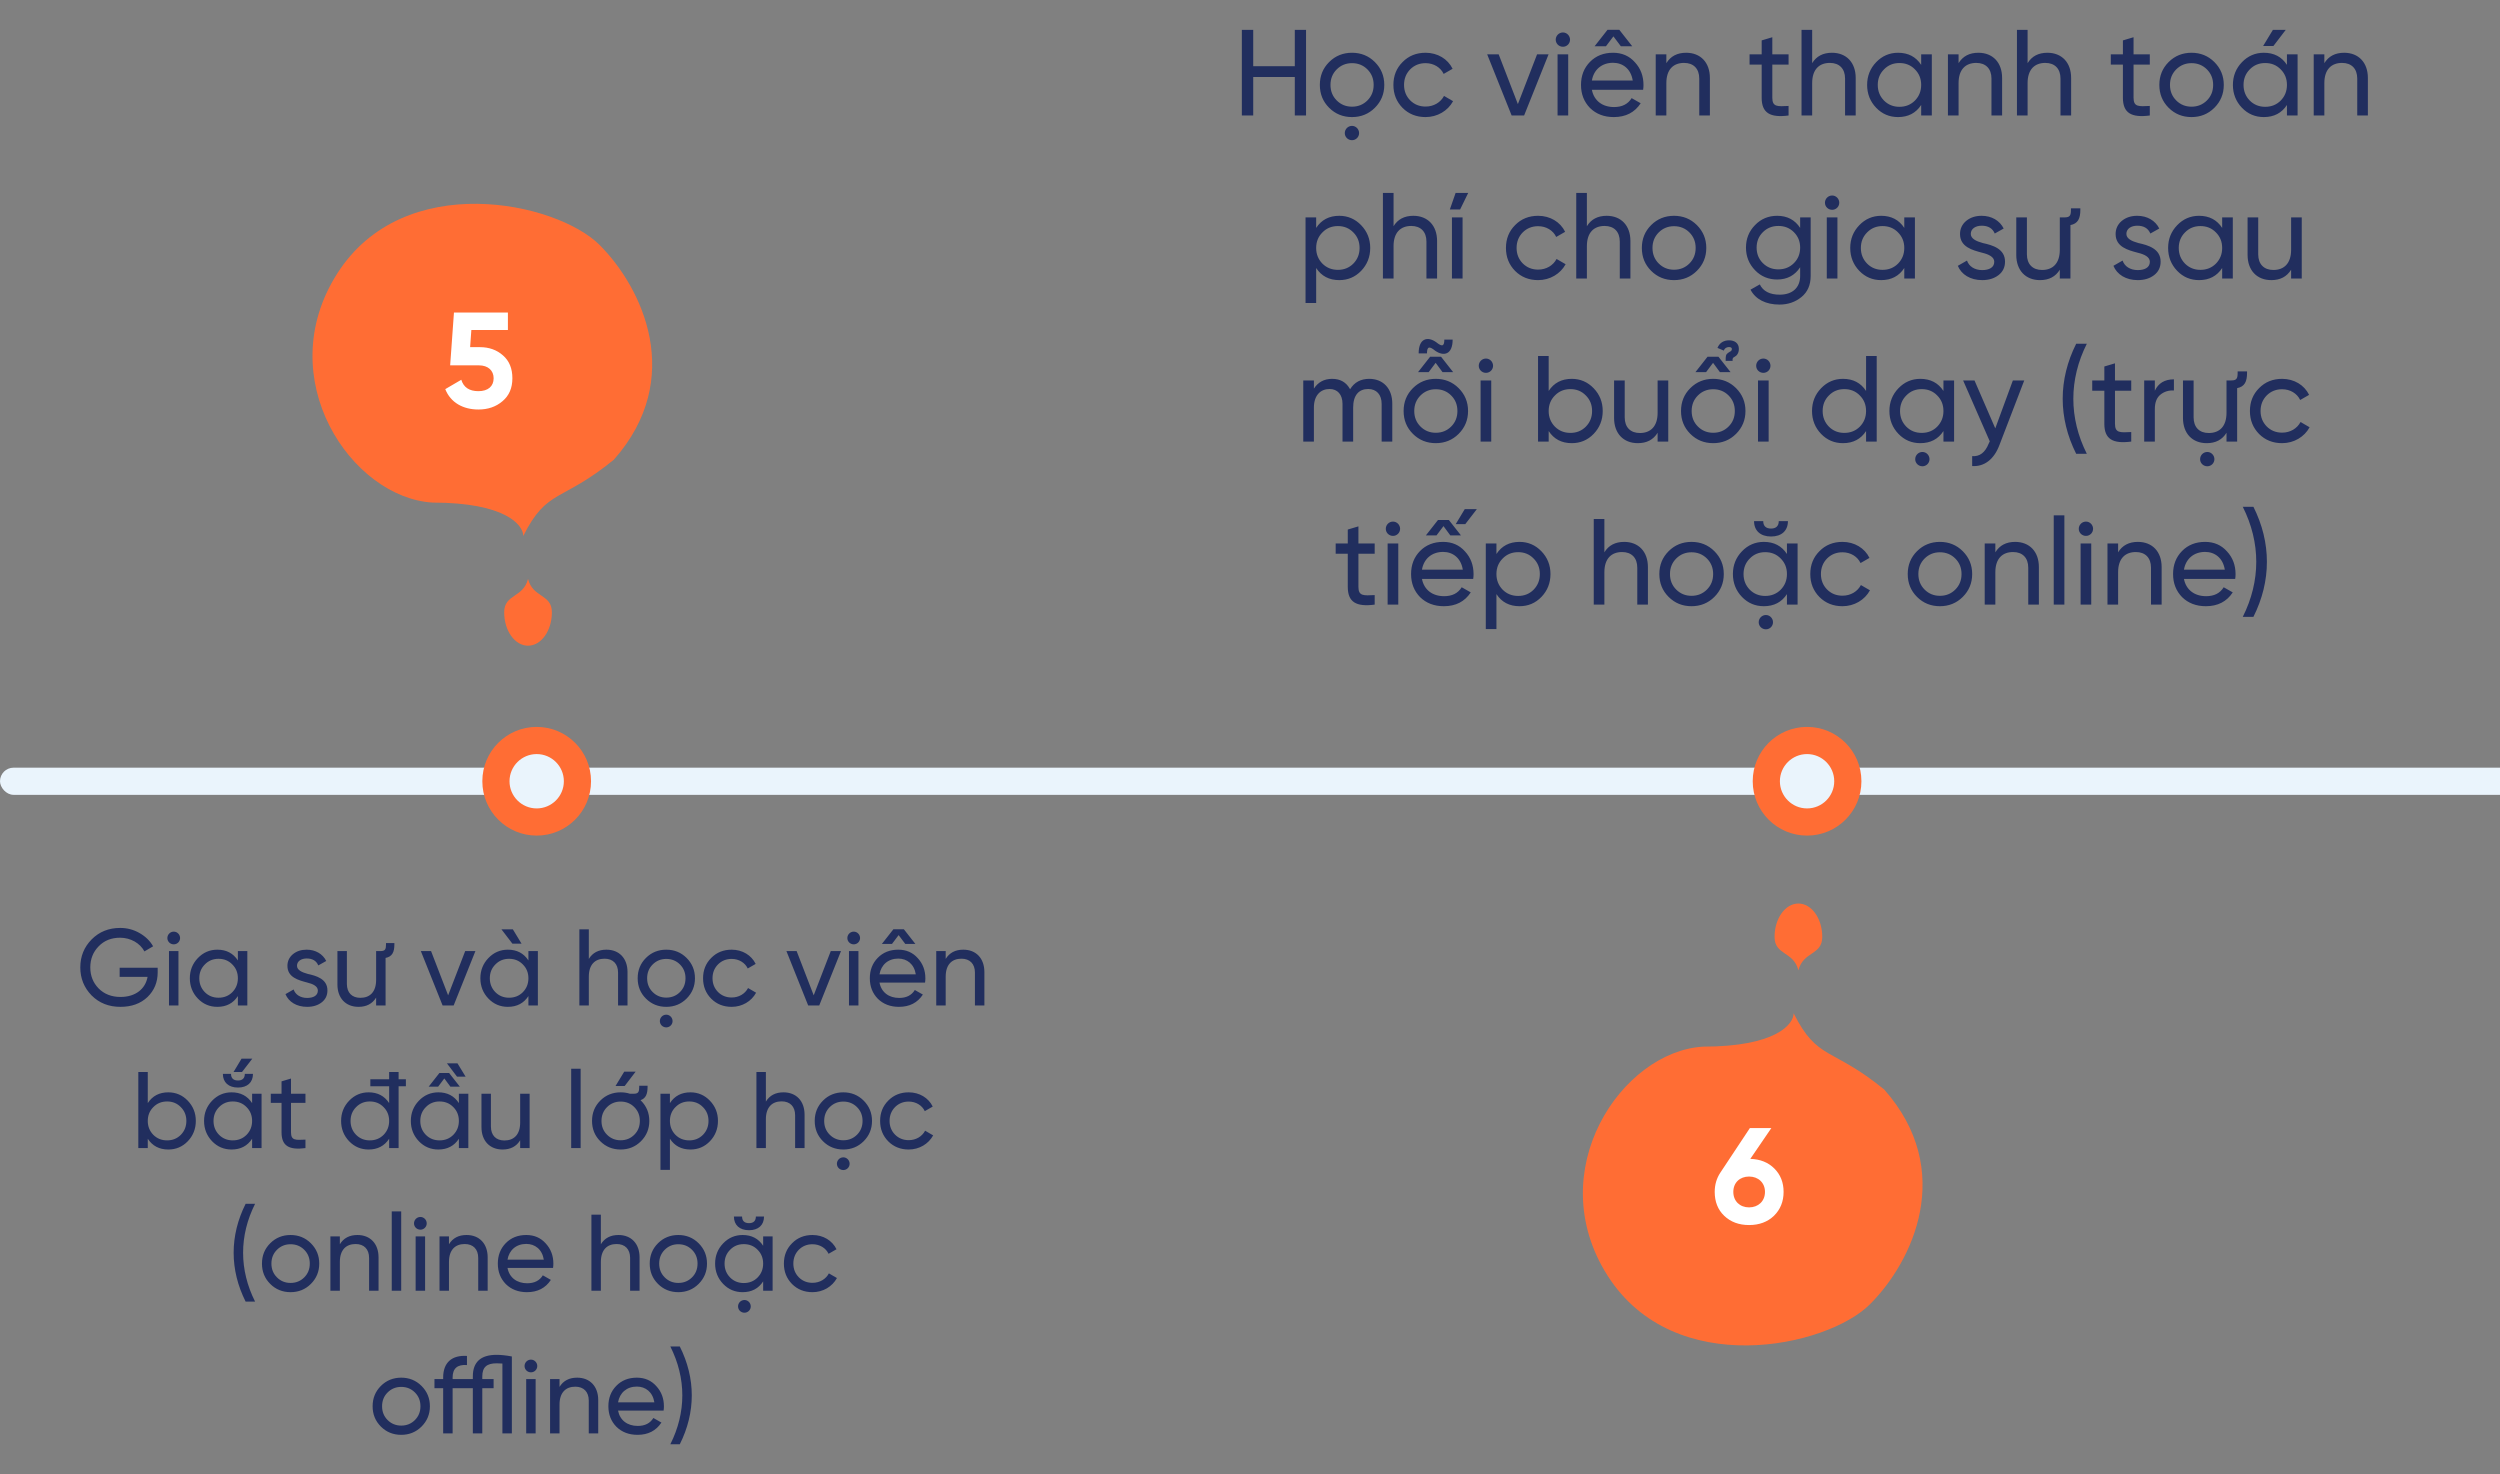 <svg width="368" height="217" viewBox="0 0 368 217" fill="none" xmlns="http://www.w3.org/2000/svg">
<rect x="0" y="0" width="368" height="217" fill="#808080" stroke="none"/>
<rect y="113" width="373" height="4" rx="2" fill="#EAF4FC"/>
<circle cx="266" cy="115" r="8" fill="#FF6D34"/>
<circle cx="266" cy="115" r="4" fill="#EAF4FC"/>
<circle cx="79" cy="115" r="8" fill="#FF6D34"/>
<circle cx="79" cy="115" r="4" fill="#EAF4FC"/>
<path d="M63.681 73.98C74.355 73.98 77.024 77.257 77.024 78.896C80.535 71.873 82.641 73.98 90.366 67.66C100.9 55.722 94.58 42.379 88.259 36.059C81.939 29.739 59.468 24.823 49.636 40.272C39.805 55.722 51.743 73.278 63.681 73.98Z" fill="#FF6D34"/>
<path d="M81.237 90.132C81.237 92.847 79.665 95.047 77.726 95.047C75.787 95.047 74.215 92.847 74.215 90.132C74.215 87.417 77.024 88.025 77.726 85.216C78.428 88.025 81.237 87.417 81.237 90.132Z" fill="#FF6D34"/>
<path d="M69.203 51.1L69.383 48.58H74.763V46H66.823L66.263 53.78H70.503C71.843 53.78 72.663 54.54 72.663 55.68C72.663 56.86 71.843 57.58 70.423 57.58C69.083 57.58 68.243 57.02 67.903 55.9L65.543 57.28C66.323 59.26 68.163 60.28 70.423 60.28C71.823 60.28 73.003 59.88 73.963 59.06C74.943 58.24 75.423 57.12 75.423 55.68C75.423 54.24 74.963 53.12 74.043 52.32C73.123 51.5 71.983 51.1 70.643 51.1H69.203Z" fill="white"/>
<path d="M17.611 142.448V143.792H21.723C21.419 145.536 19.979 146.752 17.739 146.752C16.427 146.752 15.355 146.336 14.523 145.504C13.707 144.672 13.291 143.632 13.291 142.4C13.291 141.168 13.707 140.128 14.523 139.296C15.339 138.448 16.395 138.032 17.675 138.032C19.227 138.032 20.619 138.832 21.259 140.048L22.539 139.296C22.075 138.48 21.403 137.84 20.539 137.344C19.675 136.848 18.731 136.592 17.691 136.592C16.011 136.592 14.603 137.152 13.483 138.288C12.379 139.408 11.819 140.784 11.819 142.4C11.819 144.016 12.379 145.392 13.483 146.528C14.603 147.648 16.011 148.208 17.723 148.208C19.371 148.208 20.699 147.728 21.707 146.768C22.715 145.792 23.211 144.576 23.211 143.12V142.448H17.611ZM25.58 139.008C26.092 139.008 26.508 138.592 26.508 138.08C26.508 137.568 26.092 137.136 25.58 137.136C25.052 137.136 24.636 137.568 24.636 138.08C24.636 138.592 25.052 139.008 25.58 139.008ZM26.268 148V140H24.876V148H26.268ZM35.016 141.376C34.328 140.32 33.32 139.792 31.992 139.792C30.872 139.792 29.912 140.208 29.128 141.024C28.344 141.84 27.944 142.832 27.944 144C27.944 145.168 28.344 146.176 29.128 146.992C29.912 147.808 30.872 148.208 31.992 148.208C33.32 148.208 34.328 147.68 35.016 146.624V148H36.408V140H35.016V141.376ZM32.168 146.864C31.368 146.864 30.696 146.592 30.152 146.048C29.608 145.488 29.336 144.816 29.336 144C29.336 143.184 29.608 142.512 30.152 141.968C30.696 141.408 31.368 141.136 32.168 141.136C32.984 141.136 33.656 141.408 34.2 141.968C34.744 142.512 35.016 143.184 35.016 144C35.016 144.816 34.744 145.488 34.2 146.048C33.656 146.592 32.984 146.864 32.168 146.864ZM43.717 142.16C43.717 141.472 44.357 141.088 45.141 141.088C45.989 141.088 46.565 141.424 46.853 142.112L48.021 141.456C47.509 140.416 46.437 139.792 45.141 139.792C44.325 139.792 43.653 140.016 43.109 140.464C42.581 140.912 42.309 141.488 42.309 142.176C42.309 143.872 43.941 144.288 45.205 144.624C46.085 144.832 46.789 145.184 46.789 145.808C46.789 146.56 46.117 146.896 45.205 146.896C44.229 146.896 43.477 146.416 43.221 145.648L42.021 146.336C42.485 147.472 43.653 148.208 45.205 148.208C46.085 148.208 46.789 147.984 47.349 147.552C47.909 147.12 48.197 146.528 48.197 145.808C48.213 144.096 46.549 143.632 45.301 143.36C44.421 143.12 43.717 142.784 43.717 142.16ZM56.821 139.008C56.821 139.712 56.709 140 56.005 140H55.365V144.24C55.365 146.032 54.437 146.88 53.045 146.88C51.813 146.88 51.061 146.128 51.061 144.832V140H49.669V144.912C49.669 146.944 50.901 148.208 52.773 148.208C53.941 148.208 54.805 147.76 55.365 146.848V148H56.757V141.008C57.733 140.816 58.053 140.16 58.053 139.008V138.816H56.821V139.008ZM65.964 146.512L63.452 140H61.948L65.148 148H66.78L69.98 140H68.476L65.964 146.512ZM75.494 136.8H73.814L75.43 138.912H76.774L75.494 136.8ZM77.782 141.376C77.094 140.32 76.086 139.792 74.758 139.792C73.638 139.792 72.678 140.208 71.894 141.024C71.11 141.84 70.71 142.832 70.71 144C70.71 145.168 71.11 146.176 71.894 146.992C72.678 147.808 73.638 148.208 74.758 148.208C76.086 148.208 77.094 147.68 77.782 146.624V148H79.174V140H77.782V141.376ZM74.934 146.864C74.134 146.864 73.462 146.592 72.918 146.048C72.374 145.488 72.102 144.816 72.102 144C72.102 143.184 72.374 142.512 72.918 141.968C73.462 141.408 74.134 141.136 74.934 141.136C75.75 141.136 76.422 141.408 76.966 141.968C77.51 142.512 77.782 143.184 77.782 144C77.782 144.816 77.51 145.488 76.966 146.048C76.422 146.592 75.75 146.864 74.934 146.864ZM89.267 139.792C88.099 139.792 87.235 140.24 86.675 141.152V136.8H85.283V148H86.675V143.76C86.675 141.968 87.603 141.12 88.995 141.12C90.227 141.12 90.979 141.872 90.979 143.168V148H92.371V143.088C92.371 141.056 91.139 139.792 89.267 139.792ZM98.074 151.232C98.586 151.232 99.002 150.816 99.002 150.304C99.002 149.792 98.586 149.36 98.074 149.36C97.546 149.36 97.13 149.792 97.13 150.304C97.13 150.816 97.546 151.232 98.074 151.232ZM101.066 146.992C101.882 146.176 102.298 145.184 102.298 144C102.298 142.816 101.882 141.824 101.066 141.008C100.25 140.192 99.242 139.792 98.074 139.792C96.906 139.792 95.898 140.192 95.082 141.008C94.266 141.824 93.866 142.816 93.866 144C93.866 145.184 94.266 146.176 95.082 146.992C95.898 147.808 96.906 148.208 98.074 148.208C99.242 148.208 100.25 147.808 101.066 146.992ZM98.074 146.848C97.29 146.848 96.618 146.576 96.074 146.032C95.53 145.488 95.258 144.816 95.258 144C95.258 143.184 95.53 142.512 96.074 141.968C96.618 141.424 97.29 141.152 98.074 141.152C98.874 141.152 99.546 141.424 100.09 141.968C100.634 142.512 100.906 143.184 100.906 144C100.906 144.816 100.634 145.488 100.09 146.032C99.546 146.576 98.874 146.848 98.074 146.848ZM107.699 148.208C109.251 148.208 110.611 147.392 111.299 146.128L110.115 145.44C109.667 146.288 108.771 146.832 107.699 146.832C106.899 146.832 106.227 146.56 105.683 146.016C105.155 145.472 104.883 144.8 104.883 144C104.883 143.184 105.155 142.512 105.683 141.968C106.227 141.424 106.899 141.152 107.699 141.152C108.771 141.152 109.667 141.712 110.067 142.56L111.235 141.888C110.611 140.608 109.283 139.792 107.699 139.792C106.499 139.792 105.491 140.192 104.691 141.008C103.891 141.808 103.491 142.8 103.491 144C103.491 145.2 103.891 146.192 104.691 147.008C105.491 147.808 106.499 148.208 107.699 148.208ZM119.777 146.512L117.265 140H115.761L118.961 148H120.593L123.793 140H122.289L119.777 146.512ZM125.674 139.008C126.186 139.008 126.602 138.592 126.602 138.08C126.602 137.568 126.186 137.136 125.674 137.136C125.146 137.136 124.73 137.568 124.73 138.08C124.73 138.592 125.146 139.008 125.674 139.008ZM126.362 148V140H124.97V148H126.362ZM133.254 138.944H134.742L133.046 136.784H131.51L129.814 138.944H131.302L132.278 137.648L133.254 138.944ZM136.166 144.64C136.198 144.432 136.214 144.224 136.214 144.016C136.214 142.848 135.846 141.856 135.094 141.04C134.358 140.208 133.398 139.792 132.23 139.792C130.998 139.792 129.99 140.192 129.206 140.992C128.422 141.792 128.038 142.8 128.038 144C128.038 145.216 128.438 146.224 129.222 147.024C130.022 147.808 131.062 148.208 132.326 148.208C133.894 148.208 135.062 147.6 135.846 146.4L134.662 145.728C134.182 146.512 133.414 146.896 132.358 146.896C130.838 146.896 129.734 146.064 129.462 144.64H136.166ZM132.23 141.104C133.51 141.104 134.566 141.904 134.806 143.424H129.462C129.702 142.016 130.742 141.104 132.23 141.104ZM141.798 139.792C140.63 139.792 139.766 140.24 139.206 141.152V140H137.814V148H139.206V143.76C139.206 141.968 140.134 141.12 141.526 141.12C142.758 141.12 143.51 141.872 143.51 143.168V148H144.902V143.088C144.902 141.056 143.67 139.792 141.798 139.792ZM24.777 160.792C23.449 160.792 22.441 161.32 21.753 162.376V157.8H20.361V169H21.753V167.624C22.441 168.68 23.449 169.208 24.777 169.208C25.897 169.208 26.857 168.808 27.641 167.992C28.425 167.176 28.825 166.168 28.825 165C28.825 163.832 28.425 162.84 27.641 162.024C26.857 161.208 25.897 160.792 24.777 160.792ZM24.601 167.864C23.785 167.864 23.113 167.592 22.569 167.048C22.025 166.488 21.753 165.816 21.753 165C21.753 164.184 22.025 163.512 22.569 162.968C23.113 162.408 23.785 162.136 24.601 162.136C25.401 162.136 26.073 162.408 26.617 162.968C27.161 163.512 27.433 164.184 27.433 165C27.433 165.816 27.161 166.488 26.617 167.048C26.073 167.592 25.401 167.864 24.601 167.864ZM35.03 160.088C36.406 160.088 37.238 159.336 37.238 158.072H36.038C36.038 158.712 35.686 159.048 35.03 159.048C34.358 159.048 34.006 158.712 34.006 158.072H32.806C32.806 159.336 33.654 160.088 35.03 160.088ZM37.11 162.376C36.422 161.32 35.414 160.792 34.086 160.792C32.966 160.792 32.006 161.208 31.222 162.024C30.438 162.84 30.038 163.832 30.038 165C30.038 166.168 30.438 167.176 31.222 167.992C32.006 168.808 32.966 169.208 34.086 169.208C35.414 169.208 36.422 168.68 37.11 167.624V169H38.502V161H37.11V162.376ZM34.262 167.864C33.462 167.864 32.79 167.592 32.246 167.048C31.702 166.488 31.43 165.816 31.43 165C31.43 164.184 31.702 163.512 32.246 162.968C32.79 162.408 33.462 162.136 34.262 162.136C35.078 162.136 35.75 162.408 36.294 162.968C36.838 163.512 37.11 164.184 37.11 165C37.11 165.816 36.838 166.488 36.294 167.048C35.75 167.592 35.078 167.864 34.262 167.864ZM34.374 157.8H35.622L37.142 155.832H35.558L34.374 157.8ZM44.963 161H42.835V158.76L41.443 159.176V161H39.859V162.344H41.443V166.68C41.443 168.664 42.531 169.32 44.963 169V167.752C43.539 167.816 42.835 167.912 42.835 166.68V162.344H44.963V161ZM58.674 158.872V157.8H57.282V158.872H54.514V159.896H57.282V162.376C56.594 161.32 55.586 160.792 54.258 160.792C53.138 160.792 52.178 161.208 51.394 162.024C50.61 162.84 50.21 163.832 50.21 165C50.21 166.168 50.61 167.176 51.394 167.992C52.178 168.808 53.138 169.208 54.258 169.208C55.586 169.208 56.594 168.68 57.282 167.624V169H58.674V159.896H59.746V158.872H58.674ZM54.434 167.864C53.634 167.864 52.962 167.592 52.418 167.048C51.874 166.488 51.602 165.816 51.602 165C51.602 164.184 51.874 163.512 52.418 162.968C52.962 162.408 53.634 162.136 54.434 162.136C55.25 162.136 55.922 162.408 56.466 162.968C57.01 163.512 57.282 164.184 57.282 165C57.282 165.816 57.01 166.488 56.466 167.048C55.922 167.592 55.25 167.864 54.434 167.864ZM66.299 159.96H67.691L66.107 157.944H64.683L63.099 159.96H64.491L65.403 158.744L66.299 159.96ZM67.547 162.376C66.859 161.32 65.851 160.792 64.523 160.792C63.403 160.792 62.443 161.208 61.659 162.024C60.875 162.84 60.475 163.832 60.475 165C60.475 166.168 60.875 167.176 61.659 167.992C62.443 168.808 63.403 169.208 64.523 169.208C65.851 169.208 66.859 168.68 67.547 167.624V169H68.939V161H67.547V162.376ZM64.699 167.864C63.899 167.864 63.227 167.592 62.683 167.048C62.139 166.488 61.867 165.816 61.867 165C61.867 164.184 62.139 163.512 62.683 162.968C63.227 162.408 63.899 162.136 64.699 162.136C65.515 162.136 66.187 162.408 66.731 162.968C67.275 163.512 67.547 164.184 67.547 165C67.547 165.816 67.275 166.488 66.731 167.048C66.187 167.592 65.515 167.864 64.699 167.864ZM68.539 158.488L67.339 156.52H65.787L67.275 158.488H68.539ZM76.568 165.24C76.568 167.032 75.64 167.88 74.248 167.88C73.016 167.88 72.264 167.128 72.264 165.832V161H70.872V165.912C70.872 167.944 72.104 169.208 73.976 169.208C75.144 169.208 76.008 168.76 76.568 167.848V169H77.96V161H76.568V165.24ZM85.471 169V157.32H84.079V169H85.471ZM90.603 159.864H91.947L93.563 157.752H91.883L90.603 159.864ZM94.347 167.992C95.163 167.176 95.579 166.184 95.579 165C95.579 163.816 95.163 162.824 94.347 162.008C94.315 161.992 94.299 161.976 94.283 161.944C95.051 161.688 95.323 161.048 95.323 160.008V159.816H94.091V160.008C94.091 160.712 93.979 161 93.275 161H92.731C92.299 160.856 91.835 160.792 91.355 160.792C90.187 160.792 89.179 161.192 88.363 162.008C87.547 162.824 87.147 163.816 87.147 165C87.147 166.184 87.547 167.176 88.363 167.992C89.179 168.808 90.187 169.208 91.355 169.208C92.523 169.208 93.531 168.808 94.347 167.992ZM91.355 167.848C90.571 167.848 89.899 167.576 89.355 167.032C88.811 166.488 88.539 165.816 88.539 165C88.539 164.184 88.811 163.512 89.355 162.968C89.899 162.424 90.571 162.152 91.355 162.152C92.155 162.152 92.827 162.424 93.371 162.968C93.915 163.512 94.187 164.184 94.187 165C94.187 165.816 93.915 166.488 93.371 167.032C92.827 167.576 92.155 167.848 91.355 167.848ZM101.636 160.792C100.308 160.792 99.3 161.32 98.612 162.376V161H97.22V172.2H98.612V167.624C99.3 168.68 100.308 169.208 101.636 169.208C102.756 169.208 103.716 168.808 104.5 167.992C105.284 167.176 105.684 166.168 105.684 165C105.684 163.832 105.284 162.84 104.5 162.024C103.716 161.208 102.756 160.792 101.636 160.792ZM101.46 167.864C100.644 167.864 99.972 167.592 99.428 167.048C98.884 166.488 98.612 165.816 98.612 165C98.612 164.184 98.884 163.512 99.428 162.968C99.972 162.408 100.644 162.136 101.46 162.136C102.26 162.136 102.932 162.408 103.476 162.968C104.02 163.512 104.292 164.184 104.292 165C104.292 165.816 104.02 166.488 103.476 167.048C102.932 167.592 102.26 167.864 101.46 167.864ZM115.329 160.792C114.161 160.792 113.297 161.24 112.737 162.152V157.8H111.345V169H112.737V164.76C112.737 162.968 113.665 162.12 115.057 162.12C116.289 162.12 117.041 162.872 117.041 164.168V169H118.433V164.088C118.433 162.056 117.201 160.792 115.329 160.792ZM124.136 172.232C124.648 172.232 125.064 171.816 125.064 171.304C125.064 170.792 124.648 170.36 124.136 170.36C123.608 170.36 123.192 170.792 123.192 171.304C123.192 171.816 123.608 172.232 124.136 172.232ZM127.128 167.992C127.944 167.176 128.36 166.184 128.36 165C128.36 163.816 127.944 162.824 127.128 162.008C126.312 161.192 125.304 160.792 124.136 160.792C122.968 160.792 121.96 161.192 121.144 162.008C120.328 162.824 119.928 163.816 119.928 165C119.928 166.184 120.328 167.176 121.144 167.992C121.96 168.808 122.968 169.208 124.136 169.208C125.304 169.208 126.312 168.808 127.128 167.992ZM124.136 167.848C123.352 167.848 122.68 167.576 122.136 167.032C121.592 166.488 121.32 165.816 121.32 165C121.32 164.184 121.592 163.512 122.136 162.968C122.68 162.424 123.352 162.152 124.136 162.152C124.936 162.152 125.608 162.424 126.152 162.968C126.696 163.512 126.968 164.184 126.968 165C126.968 165.816 126.696 166.488 126.152 167.032C125.608 167.576 124.936 167.848 124.136 167.848ZM133.761 169.208C135.313 169.208 136.673 168.392 137.361 167.128L136.177 166.44C135.729 167.288 134.833 167.832 133.761 167.832C132.961 167.832 132.289 167.56 131.745 167.016C131.217 166.472 130.945 165.8 130.945 165C130.945 164.184 131.217 163.512 131.745 162.968C132.289 162.424 132.961 162.152 133.761 162.152C134.833 162.152 135.729 162.712 136.129 163.56L137.297 162.888C136.673 161.608 135.345 160.792 133.761 160.792C132.561 160.792 131.553 161.192 130.753 162.008C129.953 162.808 129.553 163.8 129.553 165C129.553 166.2 129.953 167.192 130.753 168.008C131.553 168.808 132.561 169.208 133.761 169.208ZM37.549 191.6C35.197 186.912 35.197 181.888 37.549 177.2H36.157C33.805 181.888 33.805 186.912 36.157 191.6H37.549ZM45.761 188.992C46.577 188.176 46.993 187.184 46.993 186C46.993 184.816 46.577 183.824 45.761 183.008C44.945 182.192 43.937 181.792 42.769 181.792C41.601 181.792 40.593 182.192 39.777 183.008C38.961 183.824 38.561 184.816 38.561 186C38.561 187.184 38.961 188.176 39.777 188.992C40.593 189.808 41.601 190.208 42.769 190.208C43.937 190.208 44.945 189.808 45.761 188.992ZM42.769 188.848C41.985 188.848 41.313 188.576 40.769 188.032C40.225 187.488 39.953 186.816 39.953 186C39.953 185.184 40.225 184.512 40.769 183.968C41.313 183.424 41.985 183.152 42.769 183.152C43.569 183.152 44.241 183.424 44.785 183.968C45.329 184.512 45.601 185.184 45.601 186C45.601 186.816 45.329 187.488 44.785 188.032C44.241 188.576 43.569 188.848 42.769 188.848ZM52.618 181.792C51.45 181.792 50.586 182.24 50.026 183.152V182H48.634V190H50.026V185.76C50.026 183.968 50.954 183.12 52.346 183.12C53.578 183.12 54.33 183.872 54.33 185.168V190H55.722V185.088C55.722 183.056 54.49 181.792 52.618 181.792ZM59.057 190V178.32H57.665V190H59.057ZM61.885 181.008C62.397 181.008 62.813 180.592 62.813 180.08C62.813 179.568 62.397 179.136 61.885 179.136C61.357 179.136 60.941 179.568 60.941 180.08C60.941 180.592 61.357 181.008 61.885 181.008ZM62.573 190V182H61.181V190H62.573ZM68.681 181.792C67.513 181.792 66.649 182.24 66.089 183.152V182H64.697V190H66.089V185.76C66.089 183.968 67.017 183.12 68.409 183.12C69.641 183.12 70.393 183.872 70.393 185.168V190H71.785V185.088C71.785 183.056 70.553 181.792 68.681 181.792ZM81.408 186.64C81.44 186.432 81.456 186.224 81.456 186.016C81.456 184.848 81.088 183.856 80.336 183.04C79.6 182.208 78.64 181.792 77.472 181.792C76.24 181.792 75.232 182.192 74.448 182.992C73.664 183.792 73.28 184.8 73.28 186C73.28 187.216 73.68 188.224 74.464 189.024C75.264 189.808 76.304 190.208 77.568 190.208C79.136 190.208 80.304 189.6 81.088 188.4L79.904 187.728C79.424 188.512 78.656 188.896 77.6 188.896C76.08 188.896 74.976 188.064 74.704 186.64H81.408ZM77.472 183.104C78.752 183.104 79.808 183.904 80.048 185.424H74.704C74.944 184.016 75.984 183.104 77.472 183.104ZM91.04 181.792C89.872 181.792 89.008 182.24 88.448 183.152V178.8H87.056V190H88.448V185.76C88.448 183.968 89.376 183.12 90.768 183.12C92 183.12 92.752 183.872 92.752 185.168V190H94.144V185.088C94.144 183.056 92.912 181.792 91.04 181.792ZM102.839 188.992C103.655 188.176 104.071 187.184 104.071 186C104.071 184.816 103.655 183.824 102.839 183.008C102.023 182.192 101.015 181.792 99.847 181.792C98.679 181.792 97.671 182.192 96.855 183.008C96.039 183.824 95.639 184.816 95.639 186C95.639 187.184 96.039 188.176 96.855 188.992C97.671 189.808 98.679 190.208 99.847 190.208C101.015 190.208 102.023 189.808 102.839 188.992ZM99.847 188.848C99.063 188.848 98.391 188.576 97.847 188.032C97.303 187.488 97.031 186.816 97.031 186C97.031 185.184 97.303 184.512 97.847 183.968C98.391 183.424 99.063 183.152 99.847 183.152C100.647 183.152 101.319 183.424 101.863 183.968C102.407 184.512 102.679 185.184 102.679 186C102.679 186.816 102.407 187.488 101.863 188.032C101.319 188.576 100.647 188.848 99.847 188.848ZM112.336 183.376C111.648 182.32 110.64 181.792 109.312 181.792C108.192 181.792 107.232 182.208 106.448 183.024C105.664 183.84 105.264 184.832 105.264 186C105.264 187.168 105.664 188.176 106.448 188.992C107.232 189.808 108.192 190.208 109.312 190.208C110.64 190.208 111.648 189.68 112.336 188.624V190H113.728V182H112.336V183.376ZM109.488 188.864C108.688 188.864 108.016 188.592 107.472 188.048C106.928 187.488 106.656 186.816 106.656 186C106.656 185.184 106.928 184.512 107.472 183.968C108.016 183.408 108.688 183.136 109.488 183.136C110.304 183.136 110.976 183.408 111.52 183.968C112.064 184.512 112.336 185.184 112.336 186C112.336 186.816 112.064 187.488 111.52 188.048C110.976 188.592 110.304 188.864 109.488 188.864ZM109.584 193.232C110.096 193.232 110.512 192.816 110.512 192.304C110.512 191.792 110.096 191.36 109.584 191.36C109.056 191.36 108.64 191.792 108.64 192.304C108.64 192.816 109.056 193.232 109.584 193.232ZM110.256 181.088C111.632 181.088 112.464 180.336 112.464 179.072H111.264C111.264 179.712 110.912 180.048 110.256 180.048C109.584 180.048 109.232 179.712 109.232 179.072H108.032C108.032 180.336 108.88 181.088 110.256 181.088ZM119.597 190.208C121.149 190.208 122.509 189.392 123.197 188.128L122.013 187.44C121.565 188.288 120.669 188.832 119.597 188.832C118.797 188.832 118.125 188.56 117.581 188.016C117.053 187.472 116.781 186.8 116.781 186C116.781 185.184 117.053 184.512 117.581 183.968C118.125 183.424 118.797 183.152 119.597 183.152C120.669 183.152 121.565 183.712 121.965 184.56L123.133 183.888C122.509 182.608 121.181 181.792 119.597 181.792C118.397 181.792 117.389 182.192 116.589 183.008C115.789 183.808 115.389 184.8 115.389 186C115.389 187.2 115.789 188.192 116.589 189.008C117.389 189.808 118.397 190.208 119.597 190.208ZM62.05 209.992C62.866 209.176 63.282 208.184 63.282 207C63.282 205.816 62.866 204.824 62.05 204.008C61.234 203.192 60.226 202.792 59.058 202.792C57.89 202.792 56.882 203.192 56.066 204.008C55.25 204.824 54.85 205.816 54.85 207C54.85 208.184 55.25 209.176 56.066 209.992C56.882 210.808 57.89 211.208 59.058 211.208C60.226 211.208 61.234 210.808 62.05 209.992ZM59.058 209.848C58.274 209.848 57.602 209.576 57.058 209.032C56.514 208.488 56.242 207.816 56.242 207C56.242 206.184 56.514 205.512 57.058 204.968C57.602 204.424 58.274 204.152 59.058 204.152C59.858 204.152 60.53 204.424 61.074 204.968C61.618 205.512 61.89 206.184 61.89 207C61.89 207.816 61.618 208.488 61.074 209.032C60.53 209.576 59.858 209.848 59.058 209.848ZM73.09 199.432C70.77 199.432 69.602 200.488 69.602 202.6V203H66.626V202.76C66.626 201.432 67.33 200.824 68.738 200.936V199.592C66.482 199.448 65.234 200.6 65.234 202.76V203H63.954V204.344H65.234V211H66.626V204.344H69.602V211H70.994V204.344H72.658V203H70.994V202.6C70.994 201.24 71.666 200.68 73.09 200.68C73.282 200.68 73.57 200.696 73.954 200.712V211H75.346V199.672C74.498 199.512 73.746 199.432 73.09 199.432ZM78.158 202.008C78.67 202.008 79.086 201.592 79.086 201.08C79.086 200.568 78.67 200.136 78.158 200.136C77.63 200.136 77.214 200.568 77.214 201.08C77.214 201.592 77.63 202.008 78.158 202.008ZM78.846 211V203H77.454V211H78.846ZM84.954 202.792C83.786 202.792 82.922 203.24 82.362 204.152V203H80.97V211H82.362V206.76C82.362 204.968 83.29 204.12 84.682 204.12C85.914 204.12 86.666 204.872 86.666 206.168V211H88.058V206.088C88.058 204.056 86.826 202.792 84.954 202.792ZM97.681 207.64C97.713 207.432 97.729 207.224 97.729 207.016C97.729 205.848 97.361 204.856 96.609 204.04C95.873 203.208 94.913 202.792 93.745 202.792C92.513 202.792 91.505 203.192 90.721 203.992C89.937 204.792 89.553 205.8 89.553 207C89.553 208.216 89.953 209.224 90.737 210.024C91.537 210.808 92.577 211.208 93.841 211.208C95.409 211.208 96.577 210.6 97.361 209.4L96.177 208.728C95.697 209.512 94.929 209.896 93.873 209.896C92.353 209.896 91.249 209.064 90.977 207.64H97.681ZM93.745 204.104C95.025 204.104 96.081 204.904 96.321 206.424H90.977C91.217 205.016 92.257 204.104 93.745 204.104ZM100.065 212.6C102.417 207.912 102.417 202.888 100.065 198.2H98.673C101.025 202.888 101.025 207.912 98.673 212.6H100.065Z" fill="#212E5E"/>
<path d="M250.681 154.067C261.355 154.067 264.024 150.79 264.024 149.152C267.535 156.174 269.641 154.067 277.366 160.387C287.9 172.326 281.58 185.668 275.259 191.988C268.939 198.309 246.468 203.224 236.636 187.775C226.805 172.326 238.743 154.77 250.681 154.067Z" fill="#FF6D34"/>
<path d="M268.237 137.916C268.237 135.201 266.665 133 264.726 133C262.787 133 261.215 135.201 261.215 137.916C261.215 140.631 264.024 140.022 264.726 142.831C265.428 140.022 268.237 140.631 268.237 137.916Z" fill="#FF6D34"/>
<path d="M260.745 166.047H257.585L253.225 172.627C252.685 173.447 252.405 174.387 252.405 175.447C252.405 176.887 252.865 178.067 253.805 178.967C254.745 179.867 255.965 180.327 257.465 180.327C258.965 180.327 260.185 179.867 261.125 178.967C262.065 178.047 262.545 176.867 262.545 175.447C262.545 174.047 262.085 172.907 261.185 172.007C260.285 171.107 259.105 170.627 257.645 170.587L260.745 166.047ZM259.805 175.447C259.805 176.827 258.805 177.727 257.465 177.727C256.125 177.727 255.145 176.827 255.145 175.447C255.145 174.067 256.125 173.187 257.465 173.187C258.805 173.187 259.805 174.087 259.805 175.447Z" fill="white"/>
<path d="M190.594 9.746H184.474V4.4H182.8V17H184.474V11.33H190.594V17H192.25V4.4H190.594V9.746ZM199.015 20.636C199.591 20.636 200.059 20.168 200.059 19.592C200.059 19.016 199.591 18.53 199.015 18.53C198.421 18.53 197.953 19.016 197.953 19.592C197.953 20.168 198.421 20.636 199.015 20.636ZM202.381 15.866C203.299 14.948 203.767 13.832 203.767 12.5C203.767 11.168 203.299 10.052 202.381 9.134C201.463 8.216 200.329 7.766 199.015 7.766C197.701 7.766 196.567 8.216 195.649 9.134C194.731 10.052 194.281 11.168 194.281 12.5C194.281 13.832 194.731 14.948 195.649 15.866C196.567 16.784 197.701 17.234 199.015 17.234C200.329 17.234 201.463 16.784 202.381 15.866ZM199.015 15.704C198.133 15.704 197.377 15.398 196.765 14.786C196.153 14.174 195.847 13.418 195.847 12.5C195.847 11.582 196.153 10.826 196.765 10.214C197.377 9.602 198.133 9.296 199.015 9.296C199.915 9.296 200.671 9.602 201.283 10.214C201.895 10.826 202.201 11.582 202.201 12.5C202.201 13.418 201.895 14.174 201.283 14.786C200.671 15.398 199.915 15.704 199.015 15.704ZM209.843 17.234C211.589 17.234 213.119 16.316 213.893 14.894L212.561 14.12C212.057 15.074 211.049 15.686 209.843 15.686C208.943 15.686 208.187 15.38 207.575 14.768C206.981 14.156 206.675 13.4 206.675 12.5C206.675 11.582 206.981 10.826 207.575 10.214C208.187 9.602 208.943 9.296 209.843 9.296C211.049 9.296 212.057 9.926 212.507 10.88L213.821 10.124C213.119 8.684 211.625 7.766 209.843 7.766C208.493 7.766 207.359 8.216 206.459 9.134C205.559 10.034 205.109 11.15 205.109 12.5C205.109 13.85 205.559 14.966 206.459 15.884C207.359 16.784 208.493 17.234 209.843 17.234ZM223.431 15.326L220.605 8H218.913L222.513 17H224.349L227.949 8H226.257L223.431 15.326ZM230.065 6.884C230.641 6.884 231.109 6.416 231.109 5.84C231.109 5.264 230.641 4.778 230.065 4.778C229.471 4.778 229.003 5.264 229.003 5.84C229.003 6.416 229.471 6.884 230.065 6.884ZM230.839 17V8H229.273V17H230.839ZM238.592 6.812H240.266L238.358 4.382H236.63L234.722 6.812H236.396L237.494 5.354L238.592 6.812ZM241.868 13.22C241.904 12.986 241.922 12.752 241.922 12.518C241.922 11.204 241.508 10.088 240.662 9.17C239.834 8.234 238.754 7.766 237.44 7.766C236.054 7.766 234.92 8.216 234.038 9.116C233.156 10.016 232.724 11.15 232.724 12.5C232.724 13.868 233.174 15.002 234.056 15.902C234.956 16.784 236.126 17.234 237.548 17.234C239.312 17.234 240.626 16.55 241.508 15.2L240.176 14.444C239.636 15.326 238.772 15.758 237.584 15.758C235.874 15.758 234.632 14.822 234.326 13.22H241.868ZM237.44 9.242C238.88 9.242 240.068 10.142 240.338 11.852H234.326C234.596 10.268 235.766 9.242 237.44 9.242ZM248.204 7.766C246.89 7.766 245.918 8.27 245.288 9.296V8H243.722V17H245.288V12.23C245.288 10.214 246.332 9.26 247.898 9.26C249.284 9.26 250.13 10.106 250.13 11.564V17H251.696V11.474C251.696 9.188 250.31 7.766 248.204 7.766ZM263.278 8H260.884V5.48L259.318 5.948V8H257.536V9.512H259.318V14.39C259.318 16.622 260.542 17.36 263.278 17V15.596C261.676 15.668 260.884 15.776 260.884 14.39V9.512H263.278V8ZM269.667 7.766C268.353 7.766 267.381 8.27 266.751 9.296V4.4H265.185V17H266.751V12.23C266.751 10.214 267.795 9.26 269.361 9.26C270.747 9.26 271.593 10.106 271.593 11.564V17H273.159V11.474C273.159 9.188 271.773 7.766 269.667 7.766ZM282.797 9.548C282.023 8.36 280.889 7.766 279.395 7.766C278.135 7.766 277.055 8.234 276.173 9.152C275.291 10.07 274.841 11.186 274.841 12.5C274.841 13.814 275.291 14.948 276.173 15.866C277.055 16.784 278.135 17.234 279.395 17.234C280.889 17.234 282.023 16.64 282.797 15.452V17H284.363V8H282.797V9.548ZM279.593 15.722C278.693 15.722 277.937 15.416 277.325 14.804C276.713 14.174 276.407 13.418 276.407 12.5C276.407 11.582 276.713 10.826 277.325 10.214C277.937 9.584 278.693 9.278 279.593 9.278C280.511 9.278 281.267 9.584 281.879 10.214C282.491 10.826 282.797 11.582 282.797 12.5C282.797 13.418 282.491 14.174 281.879 14.804C281.267 15.416 280.511 15.722 279.593 15.722ZM291.218 7.766C289.904 7.766 288.932 8.27 288.302 9.296V8H286.736V17H288.302V12.23C288.302 10.214 289.346 9.26 290.912 9.26C292.298 9.26 293.144 10.106 293.144 11.564V17H294.71V11.474C294.71 9.188 293.324 7.766 291.218 7.766ZM301.378 7.766C300.064 7.766 299.092 8.27 298.462 9.296V4.4H296.896V17H298.462V12.23C298.462 10.214 299.506 9.26 301.072 9.26C302.458 9.26 303.304 10.106 303.304 11.564V17H304.87V11.474C304.87 9.188 303.484 7.766 301.378 7.766ZM316.452 8H314.058V5.48L312.492 5.948V8H310.71V9.512H312.492V14.39C312.492 16.622 313.716 17.36 316.452 17V15.596C314.85 15.668 314.058 15.776 314.058 14.39V9.512H316.452V8ZM325.955 15.866C326.873 14.948 327.341 13.832 327.341 12.5C327.341 11.168 326.873 10.052 325.955 9.134C325.037 8.216 323.903 7.766 322.589 7.766C321.275 7.766 320.141 8.216 319.223 9.134C318.305 10.052 317.855 11.168 317.855 12.5C317.855 13.832 318.305 14.948 319.223 15.866C320.141 16.784 321.275 17.234 322.589 17.234C323.903 17.234 325.037 16.784 325.955 15.866ZM322.589 15.704C321.707 15.704 320.951 15.398 320.339 14.786C319.727 14.174 319.421 13.418 319.421 12.5C319.421 11.582 319.727 10.826 320.339 10.214C320.951 9.602 321.707 9.296 322.589 9.296C323.489 9.296 324.245 9.602 324.857 10.214C325.469 10.826 325.775 11.582 325.775 12.5C325.775 13.418 325.469 14.174 324.857 14.786C324.245 15.398 323.489 15.704 322.589 15.704ZM334.569 4.4L333.129 6.776H334.641L336.459 4.4H334.569ZM336.639 9.548C335.865 8.36 334.731 7.766 333.237 7.766C331.977 7.766 330.897 8.234 330.015 9.152C329.133 10.07 328.683 11.186 328.683 12.5C328.683 13.814 329.133 14.948 330.015 15.866C330.897 16.784 331.977 17.234 333.237 17.234C334.731 17.234 335.865 16.64 336.639 15.452V17H338.205V8H336.639V9.548ZM333.435 15.722C332.535 15.722 331.779 15.416 331.167 14.804C330.555 14.174 330.249 13.418 330.249 12.5C330.249 11.582 330.555 10.826 331.167 10.214C331.779 9.584 332.535 9.278 333.435 9.278C334.353 9.278 335.109 9.584 335.721 10.214C336.333 10.826 336.639 11.582 336.639 12.5C336.639 13.418 336.333 14.174 335.721 14.804C335.109 15.416 334.353 15.722 333.435 15.722ZM345.06 7.766C343.746 7.766 342.774 8.27 342.144 9.296V8H340.578V17H342.144V12.23C342.144 10.214 343.188 9.26 344.754 9.26C346.14 9.26 346.986 10.106 346.986 11.564V17H348.552V11.474C348.552 9.188 347.166 7.766 345.06 7.766ZM197.142 31.766C195.648 31.766 194.514 32.36 193.74 33.548V32H192.174V44.6H193.74V39.452C194.514 40.64 195.648 41.234 197.142 41.234C198.402 41.234 199.482 40.784 200.364 39.866C201.246 38.948 201.696 37.814 201.696 36.5C201.696 35.186 201.246 34.07 200.364 33.152C199.482 32.234 198.402 31.766 197.142 31.766ZM196.944 39.722C196.026 39.722 195.27 39.416 194.658 38.804C194.046 38.174 193.74 37.418 193.74 36.5C193.74 35.582 194.046 34.826 194.658 34.214C195.27 33.584 196.026 33.278 196.944 33.278C197.844 33.278 198.6 33.584 199.212 34.214C199.824 34.826 200.13 35.582 200.13 36.5C200.13 37.418 199.824 38.174 199.212 38.804C198.6 39.416 197.844 39.722 196.944 39.722ZM208.047 31.766C206.733 31.766 205.761 32.27 205.131 33.296V28.4H203.565V41H205.131V36.23C205.131 34.214 206.175 33.26 207.741 33.26C209.127 33.26 209.973 34.106 209.973 35.564V41H211.539V35.474C211.539 33.188 210.153 31.766 208.047 31.766ZM213.419 30.83H214.931L216.119 28.4H214.265L213.419 30.83ZM213.725 41V32H215.291V41H213.725ZM226.41 41.234C228.156 41.234 229.686 40.316 230.46 38.894L229.128 38.12C228.624 39.074 227.616 39.686 226.41 39.686C225.51 39.686 224.754 39.38 224.142 38.768C223.548 38.156 223.242 37.4 223.242 36.5C223.242 35.582 223.548 34.826 224.142 34.214C224.754 33.602 225.51 33.296 226.41 33.296C227.616 33.296 228.624 33.926 229.074 34.88L230.388 34.124C229.686 32.684 228.192 31.766 226.41 31.766C225.06 31.766 223.926 32.216 223.026 33.134C222.126 34.034 221.676 35.15 221.676 36.5C221.676 37.85 222.126 38.966 223.026 39.884C223.926 40.784 225.06 41.234 226.41 41.234ZM236.506 31.766C235.192 31.766 234.22 32.27 233.59 33.296V28.4H232.024V41H233.59V36.23C233.59 34.214 234.634 33.26 236.2 33.26C237.586 33.26 238.432 34.106 238.432 35.564V41H239.998V35.474C239.998 33.188 238.612 31.766 236.506 31.766ZM249.78 39.866C250.698 38.948 251.166 37.832 251.166 36.5C251.166 35.168 250.698 34.052 249.78 33.134C248.862 32.216 247.728 31.766 246.414 31.766C245.1 31.766 243.966 32.216 243.048 33.134C242.13 34.052 241.68 35.168 241.68 36.5C241.68 37.832 242.13 38.948 243.048 39.866C243.966 40.784 245.1 41.234 246.414 41.234C247.728 41.234 248.862 40.784 249.78 39.866ZM246.414 39.704C245.532 39.704 244.776 39.398 244.164 38.786C243.552 38.174 243.246 37.418 243.246 36.5C243.246 35.582 243.552 34.826 244.164 34.214C244.776 33.602 245.532 33.296 246.414 33.296C247.314 33.296 248.07 33.602 248.682 34.214C249.294 34.826 249.6 35.582 249.6 36.5C249.6 37.418 249.294 38.174 248.682 38.786C248.07 39.398 247.314 39.704 246.414 39.704ZM264.982 33.548C264.208 32.36 263.074 31.766 261.598 31.766C260.32 31.766 259.222 32.216 258.34 33.134C257.458 34.034 257.008 35.132 257.008 36.446C257.008 37.76 257.458 38.858 258.34 39.776C259.222 40.694 260.32 41.144 261.598 41.144C263.056 41.144 264.19 40.55 264.982 39.344V40.622C264.982 42.332 263.848 43.376 261.976 43.376C260.518 43.376 259.528 42.872 259.042 41.864L257.674 42.638C258.412 44.06 259.924 44.834 261.94 44.834C263.2 44.834 264.28 44.456 265.18 43.718C266.08 42.98 266.53 41.954 266.53 40.622V32H264.982V33.548ZM264.982 36.446C264.982 37.364 264.676 38.12 264.064 38.732C263.452 39.344 262.696 39.65 261.778 39.65C260.86 39.65 260.104 39.344 259.492 38.732C258.88 38.12 258.574 37.364 258.574 36.446C258.574 35.546 258.88 34.79 259.492 34.178C260.104 33.566 260.86 33.26 261.778 33.26C262.696 33.26 263.452 33.566 264.064 34.178C264.676 34.79 264.982 35.546 264.982 36.446ZM269.695 30.884C270.271 30.884 270.739 30.416 270.739 29.84C270.739 29.264 270.271 28.778 269.695 28.778C269.101 28.778 268.633 29.264 268.633 29.84C268.633 30.416 269.101 30.884 269.695 30.884ZM270.469 41V32H268.903V41H270.469ZM280.31 33.548C279.536 32.36 278.402 31.766 276.908 31.766C275.648 31.766 274.568 32.234 273.686 33.152C272.804 34.07 272.354 35.186 272.354 36.5C272.354 37.814 272.804 38.948 273.686 39.866C274.568 40.784 275.648 41.234 276.908 41.234C278.402 41.234 279.536 40.64 280.31 39.452V41H281.876V32H280.31V33.548ZM277.106 39.722C276.206 39.722 275.45 39.416 274.838 38.804C274.226 38.174 273.92 37.418 273.92 36.5C273.92 35.582 274.226 34.826 274.838 34.214C275.45 33.584 276.206 33.278 277.106 33.278C278.024 33.278 278.78 33.584 279.392 34.214C280.004 34.826 280.31 35.582 280.31 36.5C280.31 37.418 280.004 38.174 279.392 38.804C278.78 39.416 278.024 39.722 277.106 39.722ZM290.099 34.43C290.099 33.656 290.819 33.224 291.701 33.224C292.655 33.224 293.303 33.602 293.627 34.376L294.941 33.638C294.365 32.468 293.159 31.766 291.701 31.766C290.783 31.766 290.027 32.018 289.415 32.522C288.821 33.026 288.515 33.674 288.515 34.448C288.515 36.356 290.351 36.824 291.773 37.202C292.763 37.436 293.555 37.832 293.555 38.534C293.555 39.38 292.799 39.758 291.773 39.758C290.675 39.758 289.829 39.218 289.541 38.354L288.191 39.128C288.713 40.406 290.027 41.234 291.773 41.234C292.763 41.234 293.555 40.982 294.185 40.496C294.815 40.01 295.139 39.344 295.139 38.534C295.157 36.608 293.285 36.086 291.881 35.78C290.891 35.51 290.099 35.132 290.099 34.43ZM304.841 30.884C304.841 31.676 304.715 32 303.923 32H303.203V36.77C303.203 38.786 302.159 39.74 300.593 39.74C299.207 39.74 298.361 38.894 298.361 37.436V32H296.795V37.526C296.795 39.812 298.181 41.234 300.287 41.234C301.601 41.234 302.573 40.73 303.203 39.704V41H304.769V33.134C305.867 32.918 306.227 32.18 306.227 30.884V30.668H304.841V30.884ZM313.003 34.43C313.003 33.656 313.723 33.224 314.605 33.224C315.559 33.224 316.207 33.602 316.531 34.376L317.845 33.638C317.269 32.468 316.063 31.766 314.605 31.766C313.687 31.766 312.931 32.018 312.319 32.522C311.725 33.026 311.419 33.674 311.419 34.448C311.419 36.356 313.255 36.824 314.677 37.202C315.667 37.436 316.459 37.832 316.459 38.534C316.459 39.38 315.703 39.758 314.677 39.758C313.579 39.758 312.733 39.218 312.445 38.354L311.095 39.128C311.617 40.406 312.931 41.234 314.677 41.234C315.667 41.234 316.459 40.982 317.089 40.496C317.719 40.01 318.043 39.344 318.043 38.534C318.061 36.608 316.189 36.086 314.785 35.78C313.795 35.51 313.003 35.132 313.003 34.43ZM327.103 33.548C326.329 32.36 325.195 31.766 323.701 31.766C322.441 31.766 321.361 32.234 320.479 33.152C319.597 34.07 319.147 35.186 319.147 36.5C319.147 37.814 319.597 38.948 320.479 39.866C321.361 40.784 322.441 41.234 323.701 41.234C325.195 41.234 326.329 40.64 327.103 39.452V41H328.669V32H327.103V33.548ZM323.899 39.722C322.999 39.722 322.243 39.416 321.631 38.804C321.019 38.174 320.713 37.418 320.713 36.5C320.713 35.582 321.019 34.826 321.631 34.214C322.243 33.584 322.999 33.278 323.899 33.278C324.817 33.278 325.573 33.584 326.185 34.214C326.797 34.826 327.103 35.582 327.103 36.5C327.103 37.418 326.797 38.174 326.185 38.804C325.573 39.416 324.817 39.722 323.899 39.722ZM337.252 36.77C337.252 38.786 336.208 39.74 334.642 39.74C333.256 39.74 332.41 38.894 332.41 37.436V32H330.844V37.526C330.844 39.812 332.23 41.234 334.336 41.234C335.65 41.234 336.622 40.73 337.252 39.704V41H338.818V32H337.252V36.77ZM201.56 55.766C200.3 55.766 199.364 56.27 198.734 57.296C198.176 56.27 197.294 55.766 196.088 55.766C194.918 55.766 194.018 56.252 193.406 57.206V56H191.84V65H193.406V59.996C193.406 58.178 194.396 57.26 195.71 57.26C196.88 57.26 197.618 58.07 197.618 59.456V65H199.184V59.996C199.184 58.142 200.048 57.26 201.398 57.26C202.604 57.26 203.378 58.07 203.378 59.456V65H204.944V59.402C204.944 57.17 203.576 55.766 201.56 55.766ZM212.336 54.776H213.902L212.12 52.508H210.518L208.736 54.776H210.302L211.328 53.408L212.336 54.776ZM207.98 57.134C207.062 58.052 206.612 59.168 206.612 60.5C206.612 61.832 207.062 62.948 207.98 63.866C208.898 64.784 210.032 65.234 211.346 65.234C212.66 65.234 213.794 64.784 214.712 63.866C215.63 62.948 216.098 61.832 216.098 60.5C216.098 59.168 215.63 58.052 214.712 57.134C213.794 56.216 212.66 55.766 211.346 55.766C210.032 55.766 208.898 56.216 207.98 57.134ZM211.346 63.704C210.464 63.704 209.708 63.398 209.096 62.786C208.484 62.174 208.178 61.418 208.178 60.5C208.178 59.582 208.484 58.826 209.096 58.214C209.708 57.602 210.464 57.296 211.346 57.296C212.246 57.296 213.002 57.602 213.614 58.214C214.226 58.826 214.532 59.582 214.532 60.5C214.532 61.418 214.226 62.174 213.614 62.786C213.002 63.398 212.246 63.704 211.346 63.704ZM210.05 52.022C210.05 50.942 210.446 50.96 211.256 51.626C212.516 52.508 213.83 52.202 213.83 49.988H212.606C212.606 51.05 212.228 51.032 211.4 50.366C210.158 49.484 208.826 49.772 208.826 52.022H210.05ZM218.736 54.884C219.312 54.884 219.78 54.416 219.78 53.84C219.78 53.264 219.312 52.778 218.736 52.778C218.142 52.778 217.674 53.264 217.674 53.84C217.674 54.416 218.142 54.884 218.736 54.884ZM219.51 65V56H217.944V65H219.51ZM231.367 55.766C229.873 55.766 228.739 56.36 227.965 57.548V52.4H226.399V65H227.965V63.452C228.739 64.64 229.873 65.234 231.367 65.234C232.627 65.234 233.707 64.784 234.589 63.866C235.471 62.948 235.921 61.814 235.921 60.5C235.921 59.186 235.471 58.07 234.589 57.152C233.707 56.234 232.627 55.766 231.367 55.766ZM231.169 63.722C230.251 63.722 229.495 63.416 228.883 62.804C228.271 62.174 227.965 61.418 227.965 60.5C227.965 59.582 228.271 58.826 228.883 58.214C229.495 57.584 230.251 57.278 231.169 57.278C232.069 57.278 232.825 57.584 233.437 58.214C234.049 58.826 234.355 59.582 234.355 60.5C234.355 61.418 234.049 62.174 233.437 62.804C232.825 63.416 232.069 63.722 231.169 63.722ZM244 60.77C244 62.786 242.956 63.74 241.39 63.74C240.004 63.74 239.158 62.894 239.158 61.436V56H237.592V61.526C237.592 63.812 238.978 65.234 241.084 65.234C242.398 65.234 243.37 64.73 244 63.704V65H245.566V56H244V60.77ZM253.17 54.776H254.736L252.954 52.508H251.352L249.57 54.776H251.136L252.162 53.408L253.17 54.776ZM248.814 57.134C247.896 58.052 247.446 59.168 247.446 60.5C247.446 61.832 247.896 62.948 248.814 63.866C249.732 64.784 250.866 65.234 252.18 65.234C253.494 65.234 254.628 64.784 255.546 63.866C256.464 62.948 256.932 61.832 256.932 60.5C256.932 59.168 256.464 58.052 255.546 57.134C254.628 56.216 253.494 55.766 252.18 55.766C250.866 55.766 249.732 56.216 248.814 57.134ZM252.18 63.704C251.298 63.704 250.542 63.398 249.93 62.786C249.318 62.174 249.012 61.418 249.012 60.5C249.012 59.582 249.318 58.826 249.93 58.214C250.542 57.602 251.298 57.296 252.18 57.296C253.08 57.296 253.836 57.602 254.448 58.214C255.06 58.826 255.366 59.582 255.366 60.5C255.366 61.418 255.06 62.174 254.448 62.786C253.836 63.398 253.08 63.704 252.18 63.704ZM255.042 53.12C254.988 52.724 255.114 52.634 255.33 52.526C255.654 52.364 255.96 51.986 255.96 51.356C255.96 50.492 255.312 50.096 254.52 50.096C253.782 50.096 253.134 50.42 252.81 51.212L253.746 51.608C253.89 51.212 254.214 51.086 254.52 51.086C254.808 51.086 254.934 51.212 254.934 51.374C254.934 51.644 254.718 51.734 254.61 51.788C254.61 51.806 254.358 51.95 254.358 51.95C254.034 52.202 254.016 52.382 254.016 53.12H255.042ZM259.57 54.884C260.146 54.884 260.614 54.416 260.614 53.84C260.614 53.264 260.146 52.778 259.57 52.778C258.976 52.778 258.508 53.264 258.508 53.84C258.508 54.416 258.976 54.884 259.57 54.884ZM260.344 65V56H258.778V65H260.344ZM274.685 57.548C273.911 56.36 272.777 55.766 271.283 55.766C270.023 55.766 268.943 56.234 268.061 57.152C267.179 58.07 266.729 59.186 266.729 60.5C266.729 61.814 267.179 62.948 268.061 63.866C268.943 64.784 270.023 65.234 271.283 65.234C272.777 65.234 273.911 64.64 274.685 63.452V65H276.251V52.4H274.685V57.548ZM271.481 63.722C270.581 63.722 269.825 63.416 269.213 62.804C268.601 62.174 268.295 61.418 268.295 60.5C268.295 59.582 268.601 58.826 269.213 58.214C269.825 57.584 270.581 57.278 271.481 57.278C272.399 57.278 273.155 57.584 273.767 58.214C274.379 58.826 274.685 59.582 274.685 60.5C274.685 61.418 274.379 62.174 273.767 62.804C273.155 63.416 272.399 63.722 271.481 63.722ZM282.98 68.636C283.556 68.636 284.024 68.168 284.024 67.592C284.024 67.016 283.556 66.53 282.98 66.53C282.386 66.53 281.918 67.016 281.918 67.592C281.918 68.168 282.386 68.636 282.98 68.636ZM286.076 57.548C285.302 56.36 284.168 55.766 282.674 55.766C281.414 55.766 280.334 56.234 279.452 57.152C278.57 58.07 278.12 59.186 278.12 60.5C278.12 61.814 278.57 62.948 279.452 63.866C280.334 64.784 281.414 65.234 282.674 65.234C284.168 65.234 285.302 64.64 286.076 63.452V65H287.642V56H286.076V57.548ZM282.872 63.722C281.972 63.722 281.216 63.416 280.604 62.804C279.992 62.174 279.686 61.418 279.686 60.5C279.686 59.582 279.992 58.826 280.604 58.214C281.216 57.584 281.972 57.278 282.872 57.278C283.79 57.278 284.546 57.584 285.158 58.214C285.77 58.826 286.076 59.582 286.076 60.5C286.076 61.418 285.77 62.174 285.158 62.804C284.546 63.416 283.79 63.722 282.872 63.722ZM293.704 63.056L290.644 56H288.97L292.894 64.964L292.732 65.306C292.21 66.62 291.4 67.232 290.302 67.142V68.6C292.102 68.726 293.524 67.592 294.298 65.558L297.97 56H296.296L293.704 63.056ZM307.18 66.8C304.534 61.526 304.534 55.874 307.18 50.6H305.614C302.968 55.874 302.968 61.526 305.614 66.8H307.18ZM313.719 56H311.325V53.48L309.759 53.948V56H307.977V57.512H309.759V62.39C309.759 64.622 310.983 65.36 313.719 65V63.596C312.117 63.668 311.325 63.776 311.325 62.39V57.512H313.719V56ZM317.192 56H315.625V65H317.192V60.23C317.192 59.24 317.462 58.538 318.02 58.088C318.578 57.638 319.226 57.44 320 57.476V55.838C318.65 55.838 317.714 56.396 317.192 57.512V56ZM324.916 68.636C325.492 68.636 325.96 68.168 325.96 67.592C325.96 67.016 325.492 66.53 324.916 66.53C324.322 66.53 323.854 67.016 323.854 67.592C323.854 68.168 324.322 68.636 324.916 68.636ZM329.38 54.884C329.38 55.676 329.254 56 328.462 56H327.742V60.77C327.742 62.786 326.698 63.74 325.132 63.74C323.746 63.74 322.9 62.894 322.9 61.436V56H321.334V61.526C321.334 63.812 322.72 65.234 324.826 65.234C326.14 65.234 327.112 64.73 327.742 63.704V65H329.308V57.134C330.406 56.918 330.766 56.18 330.766 54.884V54.668H329.38V54.884ZM335.922 65.234C337.668 65.234 339.198 64.316 339.972 62.894L338.64 62.12C338.136 63.074 337.128 63.686 335.922 63.686C335.022 63.686 334.266 63.38 333.654 62.768C333.06 62.156 332.754 61.4 332.754 60.5C332.754 59.582 333.06 58.826 333.654 58.214C334.266 57.602 335.022 57.296 335.922 57.296C337.128 57.296 338.136 57.926 338.586 58.88L339.9 58.124C339.198 56.684 337.704 55.766 335.922 55.766C334.572 55.766 333.438 56.216 332.538 57.134C331.638 58.034 331.188 59.15 331.188 60.5C331.188 61.85 331.638 62.966 332.538 63.884C333.438 64.784 334.572 65.234 335.922 65.234ZM202.353 80H199.959V77.48L198.393 77.948V80H196.611V81.512H198.393V86.39C198.393 88.622 199.617 89.36 202.353 89V87.596C200.751 87.668 199.959 87.776 199.959 86.39V81.512H202.353V80ZM205.051 78.884C205.627 78.884 206.095 78.416 206.095 77.84C206.095 77.264 205.627 76.778 205.051 76.778C204.457 76.778 203.989 77.264 203.989 77.84C203.989 78.416 204.457 78.884 205.051 78.884ZM205.825 89V80H204.259V89H205.825ZM213.488 78.812H215.054L213.272 76.544H211.67L209.888 78.812H211.454L212.48 77.444L213.488 78.812ZM216.854 85.22C216.89 84.986 216.908 84.752 216.908 84.518C216.908 83.204 216.494 82.088 215.648 81.17C214.82 80.234 213.74 79.766 212.426 79.766C211.04 79.766 209.906 80.216 209.024 81.116C208.142 82.016 207.71 83.15 207.71 84.5C207.71 85.868 208.16 87.002 209.042 87.902C209.942 88.784 211.112 89.234 212.534 89.234C214.298 89.234 215.612 88.55 216.494 87.2L215.162 86.444C214.622 87.326 213.758 87.758 212.57 87.758C210.86 87.758 209.618 86.822 209.312 85.22H216.854ZM212.426 81.242C213.866 81.242 215.054 82.142 215.324 83.852H209.312C209.582 82.268 210.752 81.242 212.426 81.242ZM214.28 77.156H215.684L217.394 74.942H215.612L214.28 77.156ZM223.677 79.766C222.183 79.766 221.049 80.36 220.275 81.548V80H218.709V92.6H220.275V87.452C221.049 88.64 222.183 89.234 223.677 89.234C224.937 89.234 226.017 88.784 226.899 87.866C227.781 86.948 228.231 85.814 228.231 84.5C228.231 83.186 227.781 82.07 226.899 81.152C226.017 80.234 224.937 79.766 223.677 79.766ZM223.479 87.722C222.561 87.722 221.805 87.416 221.193 86.804C220.581 86.174 220.275 85.418 220.275 84.5C220.275 83.582 220.581 82.826 221.193 82.214C221.805 81.584 222.561 81.278 223.479 81.278C224.379 81.278 225.135 81.584 225.747 82.214C226.359 82.826 226.665 83.582 226.665 84.5C226.665 85.418 226.359 86.174 225.747 86.804C225.135 87.416 224.379 87.722 223.479 87.722ZM239.081 79.766C237.767 79.766 236.795 80.27 236.165 81.296V76.4H234.599V89H236.165V84.23C236.165 82.214 237.209 81.26 238.775 81.26C240.161 81.26 241.007 82.106 241.007 83.564V89H242.573V83.474C242.573 81.188 241.187 79.766 239.081 79.766ZM252.355 87.866C253.273 86.948 253.741 85.832 253.741 84.5C253.741 83.168 253.273 82.052 252.355 81.134C251.437 80.216 250.303 79.766 248.989 79.766C247.675 79.766 246.541 80.216 245.623 81.134C244.705 82.052 244.255 83.168 244.255 84.5C244.255 85.832 244.705 86.948 245.623 87.866C246.541 88.784 247.675 89.234 248.989 89.234C250.303 89.234 251.437 88.784 252.355 87.866ZM248.989 87.704C248.107 87.704 247.351 87.398 246.739 86.786C246.127 86.174 245.821 85.418 245.821 84.5C245.821 83.582 246.127 82.826 246.739 82.214C247.351 81.602 248.107 81.296 248.989 81.296C249.889 81.296 250.645 81.602 251.257 82.214C251.869 82.826 252.175 83.582 252.175 84.5C252.175 85.418 251.869 86.174 251.257 86.786C250.645 87.398 249.889 87.704 248.989 87.704ZM263.039 81.548C262.265 80.36 261.131 79.766 259.637 79.766C258.377 79.766 257.297 80.234 256.415 81.152C255.533 82.07 255.083 83.186 255.083 84.5C255.083 85.814 255.533 86.948 256.415 87.866C257.297 88.784 258.377 89.234 259.637 89.234C261.131 89.234 262.265 88.64 263.039 87.452V89H264.605V80H263.039V81.548ZM259.835 87.722C258.935 87.722 258.179 87.416 257.567 86.804C256.955 86.174 256.649 85.418 256.649 84.5C256.649 83.582 256.955 82.826 257.567 82.214C258.179 81.584 258.935 81.278 259.835 81.278C260.753 81.278 261.509 81.584 262.121 82.214C262.733 82.826 263.039 83.582 263.039 84.5C263.039 85.418 262.733 86.174 262.121 86.804C261.509 87.416 260.753 87.722 259.835 87.722ZM259.943 92.636C260.519 92.636 260.987 92.168 260.987 91.592C260.987 91.016 260.519 90.53 259.943 90.53C259.349 90.53 258.881 91.016 258.881 91.592C258.881 92.168 259.349 92.636 259.943 92.636ZM260.699 78.974C262.247 78.974 263.183 78.128 263.183 76.706H261.833C261.833 77.426 261.437 77.804 260.699 77.804C259.943 77.804 259.547 77.426 259.547 76.706H258.197C258.197 78.128 259.151 78.974 260.699 78.974ZM271.208 89.234C272.954 89.234 274.484 88.316 275.258 86.894L273.926 86.12C273.422 87.074 272.414 87.686 271.208 87.686C270.308 87.686 269.552 87.38 268.94 86.768C268.346 86.156 268.04 85.4 268.04 84.5C268.04 83.582 268.346 82.826 268.94 82.214C269.552 81.602 270.308 81.296 271.208 81.296C272.414 81.296 273.422 81.926 273.872 82.88L275.186 82.124C274.484 80.684 272.99 79.766 271.208 79.766C269.858 79.766 268.724 80.216 267.824 81.134C266.924 82.034 266.474 83.15 266.474 84.5C266.474 85.85 266.924 86.966 267.824 87.884C268.724 88.784 269.858 89.234 271.208 89.234ZM288.918 87.866C289.836 86.948 290.304 85.832 290.304 84.5C290.304 83.168 289.836 82.052 288.918 81.134C288 80.216 286.866 79.766 285.552 79.766C284.238 79.766 283.104 80.216 282.186 81.134C281.268 82.052 280.818 83.168 280.818 84.5C280.818 85.832 281.268 86.948 282.186 87.866C283.104 88.784 284.238 89.234 285.552 89.234C286.866 89.234 288 88.784 288.918 87.866ZM285.552 87.704C284.67 87.704 283.914 87.398 283.302 86.786C282.69 86.174 282.384 85.418 282.384 84.5C282.384 83.582 282.69 82.826 283.302 82.214C283.914 81.602 284.67 81.296 285.552 81.296C286.452 81.296 287.208 81.602 287.82 82.214C288.432 82.826 288.738 83.582 288.738 84.5C288.738 85.418 288.432 86.174 287.82 86.786C287.208 87.398 286.452 87.704 285.552 87.704ZM296.632 79.766C295.318 79.766 294.346 80.27 293.716 81.296V80H292.15V89H293.716V84.23C293.716 82.214 294.76 81.26 296.326 81.26C297.712 81.26 298.558 82.106 298.558 83.564V89H300.124V83.474C300.124 81.188 298.738 79.766 296.632 79.766ZM303.876 89V75.86H302.31V89H303.876ZM307.057 78.884C307.633 78.884 308.101 78.416 308.101 77.84C308.101 77.264 307.633 76.778 307.057 76.778C306.463 76.778 305.995 77.264 305.995 77.84C305.995 78.416 306.463 78.884 307.057 78.884ZM307.831 89V80H306.265V89H307.831ZM314.702 79.766C313.388 79.766 312.416 80.27 311.786 81.296V80H310.22V89H311.786V84.23C311.786 82.214 312.83 81.26 314.396 81.26C315.782 81.26 316.628 82.106 316.628 83.564V89H318.194V83.474C318.194 81.188 316.808 79.766 314.702 79.766ZM329.02 85.22C329.056 84.986 329.074 84.752 329.074 84.518C329.074 83.204 328.66 82.088 327.814 81.17C326.986 80.234 325.906 79.766 324.592 79.766C323.206 79.766 322.072 80.216 321.19 81.116C320.308 82.016 319.876 83.15 319.876 84.5C319.876 85.868 320.326 87.002 321.208 87.902C322.108 88.784 323.278 89.234 324.7 89.234C326.464 89.234 327.778 88.55 328.66 87.2L327.328 86.444C326.788 87.326 325.924 87.758 324.736 87.758C323.026 87.758 321.784 86.822 321.478 85.22H329.02ZM324.592 81.242C326.032 81.242 327.22 82.142 327.49 83.852H321.478C321.748 82.268 322.918 81.242 324.592 81.242ZM331.703 90.8C334.349 85.526 334.349 79.874 331.703 74.6H330.137C332.783 79.874 332.783 85.526 330.137 90.8H331.703Z" fill="#212E5E"/>
</svg>
